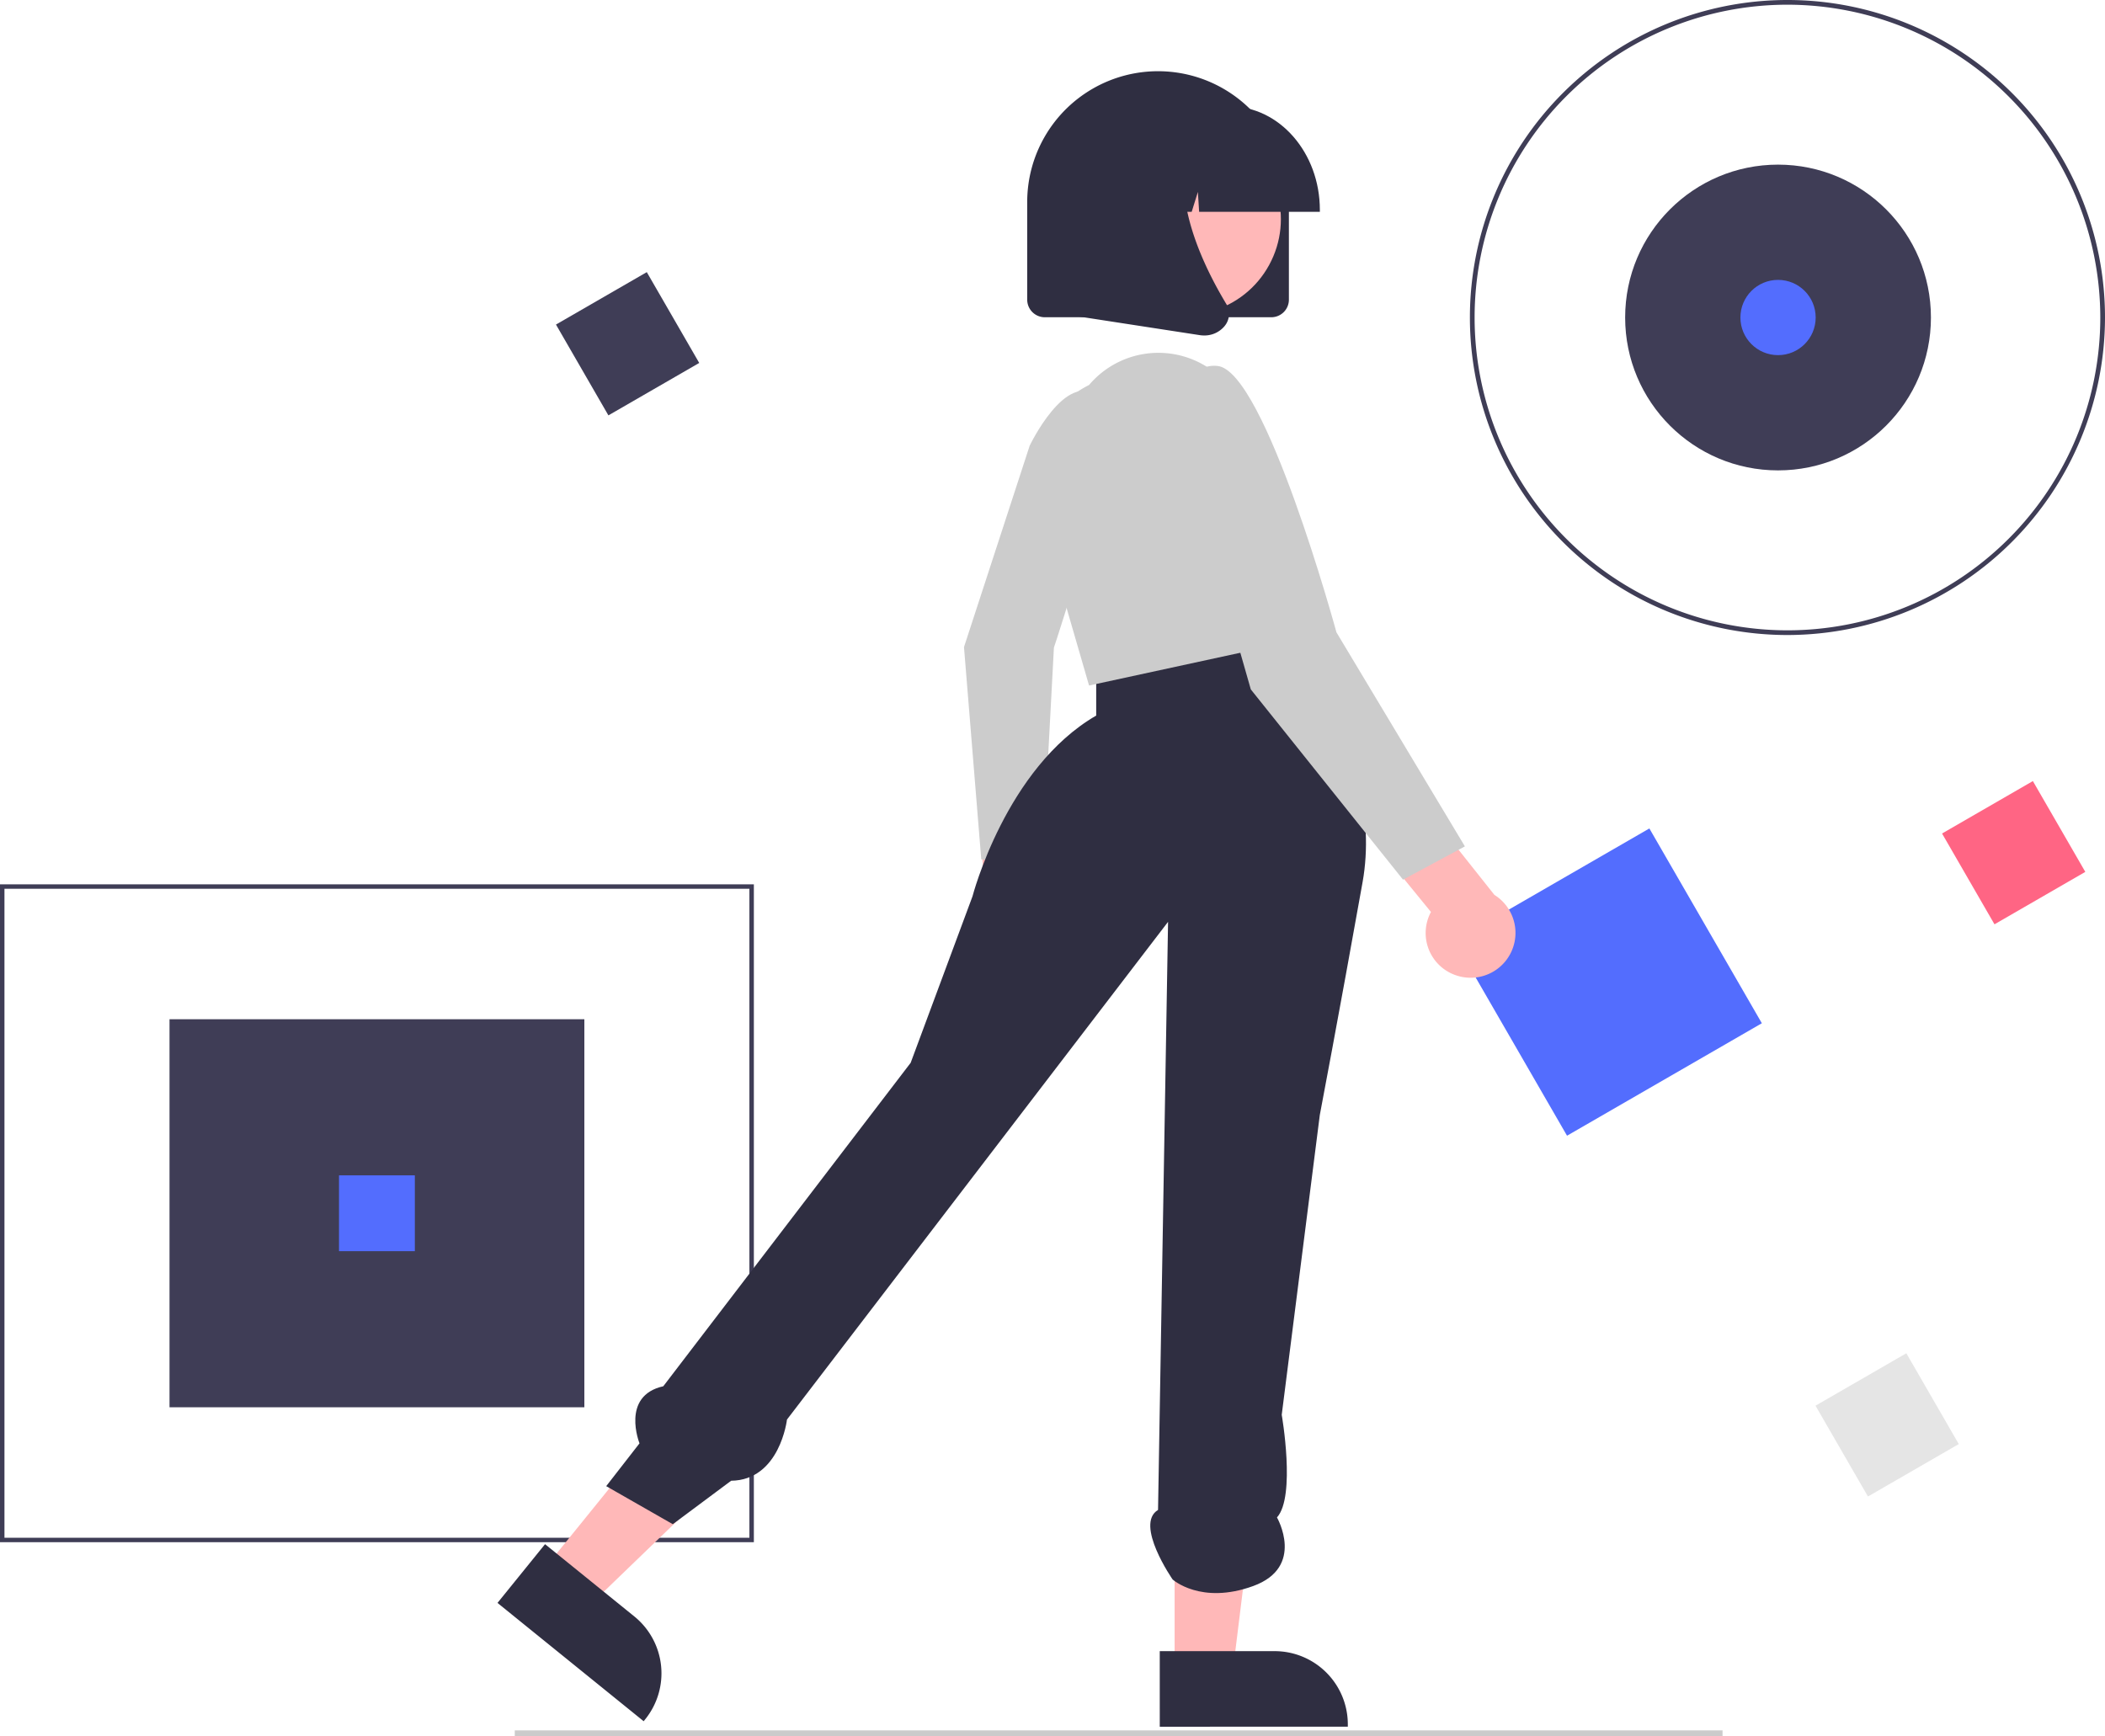 <svg xmlns="http://www.w3.org/2000/svg" data-name="Layer 1" width="732" height="603.793" viewBox="0 0 732 603.793" xmlns:xlink="http://www.w3.org/1999/xlink"><rect x="58.945" y="354.474" width="144.26" height="134.953" fill="#3f3d56"/><path d="M496.15,684.454H234V455.655H496.15Zm-260.598-1.551H494.598V457.206H235.551Z" transform="translate(-234 -148.104)" fill="#3f3d56"/><path d="M855.575,368.954A110.425,110.425,0,1,1,966,258.529,110.55,110.55,0,0,1,855.575,368.954Zm0-219.214A108.789,108.789,0,1,0,964.364,258.529,108.912,108.912,0,0,0,855.575,149.74Z" transform="translate(-234 -148.104)" fill="#3f3d56"/><circle cx="618.303" cy="110.425" r="53.168" fill="#3f3d56"/><rect x="916.008" y="426.422" width="36.469" height="36.469" transform="translate(-331.163 378.59) rotate(-30)" fill="#ff6584"/><rect x="434.008" y="249.422" width="36.469" height="36.469" transform="translate(-307.239 113.876) rotate(-30)" fill="#3f3d56"/><rect x="872.008" y="625.422" width="36.469" height="36.469" transform="translate(-436.558 383.251) rotate(-30)" fill="#e5e5e5"/><rect x="117.89" y="408.766" width="26.37" height="26.37" fill="#536dfe"/><circle cx="618.303" cy="110.425" r="13.087" fill="#536dfe"/><rect x="754.128" y="450.542" width="78.228" height="78.228" transform="translate(-372.554 314.119) rotate(-30)" fill="#536dfe"/><rect x="179" y="601.793" width="420" height="2" fill="#cbcbcb"/><path d="M572.389,480.146a13.554,13.554,0,0,1,4.381-20.317l-2.83-30.844,18.324-6.292L595.649,466.308a13.628,13.628,0,0,1-23.26,13.838Z" transform="translate(-234 -148.104)" fill="#ffb8b8"/><path d="M592.061,303.121s12.575-26.39,23.749-17.107-15.319,87.312-15.319,87.312l-4.029,75.749-21.236-2.123-6.004-73.8Z" transform="translate(-234 -148.104)" fill="#ccc"/><polygon points="189.39 545.442 205.154 558.203 261.875 503.472 238.609 484.639 189.39 545.442" fill="#ffb8b8"/><path d="M423.535,685.144l31.045,25.13.001.001a25.455,25.455,0,0,1,3.768,35.799l-.52.643L407,705.572Z" transform="translate(-234 -148.104)" fill="#2f2e41"/><polygon points="408.471 580.865 428.753 580.864 438.401 502.636 408.468 502.637 408.471 580.865" fill="#ffb8b8"/><path d="M637.298,722.347l39.941-.002h.002a25.455,25.455,0,0,1,25.454,25.453v.827l-65.395.002Z" transform="translate(-234 -148.104)" fill="#2f2e41"/><path d="M678.059,362.227s38.049,46.32,29.777,92.64-14.889,81.06-14.889,81.06l-13.234,104.221s4.963,28.384-1.654,35.698c0,0,9.926,17.24-8.271,23.857s-28.016-2.286-28.016-2.286-13.342-19.22-5.07-24.183l3.484-204.53L507.667,641.803s-2.436,21.056-19.415,21.281L467.964,678.198,444.804,664.963,456.384,650.075s-6.617-16.543,8.271-19.852l86.023-112.492,21.506-57.9s11.58-44.666,43.012-62.863v-19.363Z" transform="translate(-234 -148.104)" fill="#2f2e41"/><path d="M612.715,281.994l0,0a31.589,31.589,0,0,1,41.637-5.879l1.374.916,0,0A121.937,121.937,0,0,1,684.271,335.802l6.195,33.87-77.752,16.843-18.228-62.864a35.515,35.515,0,0,1,18.228-41.657Z" transform="translate(-234 -148.104)" fill="#ccc"/><path d="M740.456,487.347a15.512,15.512,0,0,1-8.849-22.079L709.178,437.818l13.357-17.699,31.13,39.21a15.596,15.596,0,0,1-13.209,28.018Z" transform="translate(-234 -148.104)" fill="#ffb8b8"/><path d="M645.801,306.809s-4.963-33.086,11.58-31.432,41.357,92.64,41.357,92.64L743.404,442.461l-21.506,11.58L668.961,387.869Z" transform="translate(-234 -148.104)" fill="#ccc"/><path d="M676.095,258.438H597.318a6.119,6.119,0,0,1-6.112-6.112V218.371a45.5,45.5,0,1,1,91,0v33.955A6.119,6.119,0,0,1,676.095,258.438Z" transform="translate(-234 -148.104)" fill="#2f2e41"/><circle cx="646.056" cy="224.289" r="33.359" transform="translate(-94.634 535.488) rotate(-61.337)" fill="#ffb8b8"/><path d="M692.971,221.767H650.989l-.431-6.916-2.152,6.916h-6.464l-.853-13.707-4.266,13.707H624.314v-.679c0-19.847,14.072-35.993,31.369-35.993h5.919c17.297,0,31.369,16.146,31.369,35.993Z" transform="translate(-234 -148.104)" fill="#2f2e41"/><path d="M652.726,264.777a10.101,10.101,0,0,1-1.532-.118l-49.969-7.697v-52.047a20.047,20.047,0,0,1,20.047-20.047h34.96l-1.362,1.386c-18.948,19.291-4.673,50.571,5.523,67.499a6.671,6.671,0,0,1-.678,7.907A9.078,9.078,0,0,1,652.726,264.777Z" transform="translate(-234 -148.104)" fill="#2f2e41"/></svg>